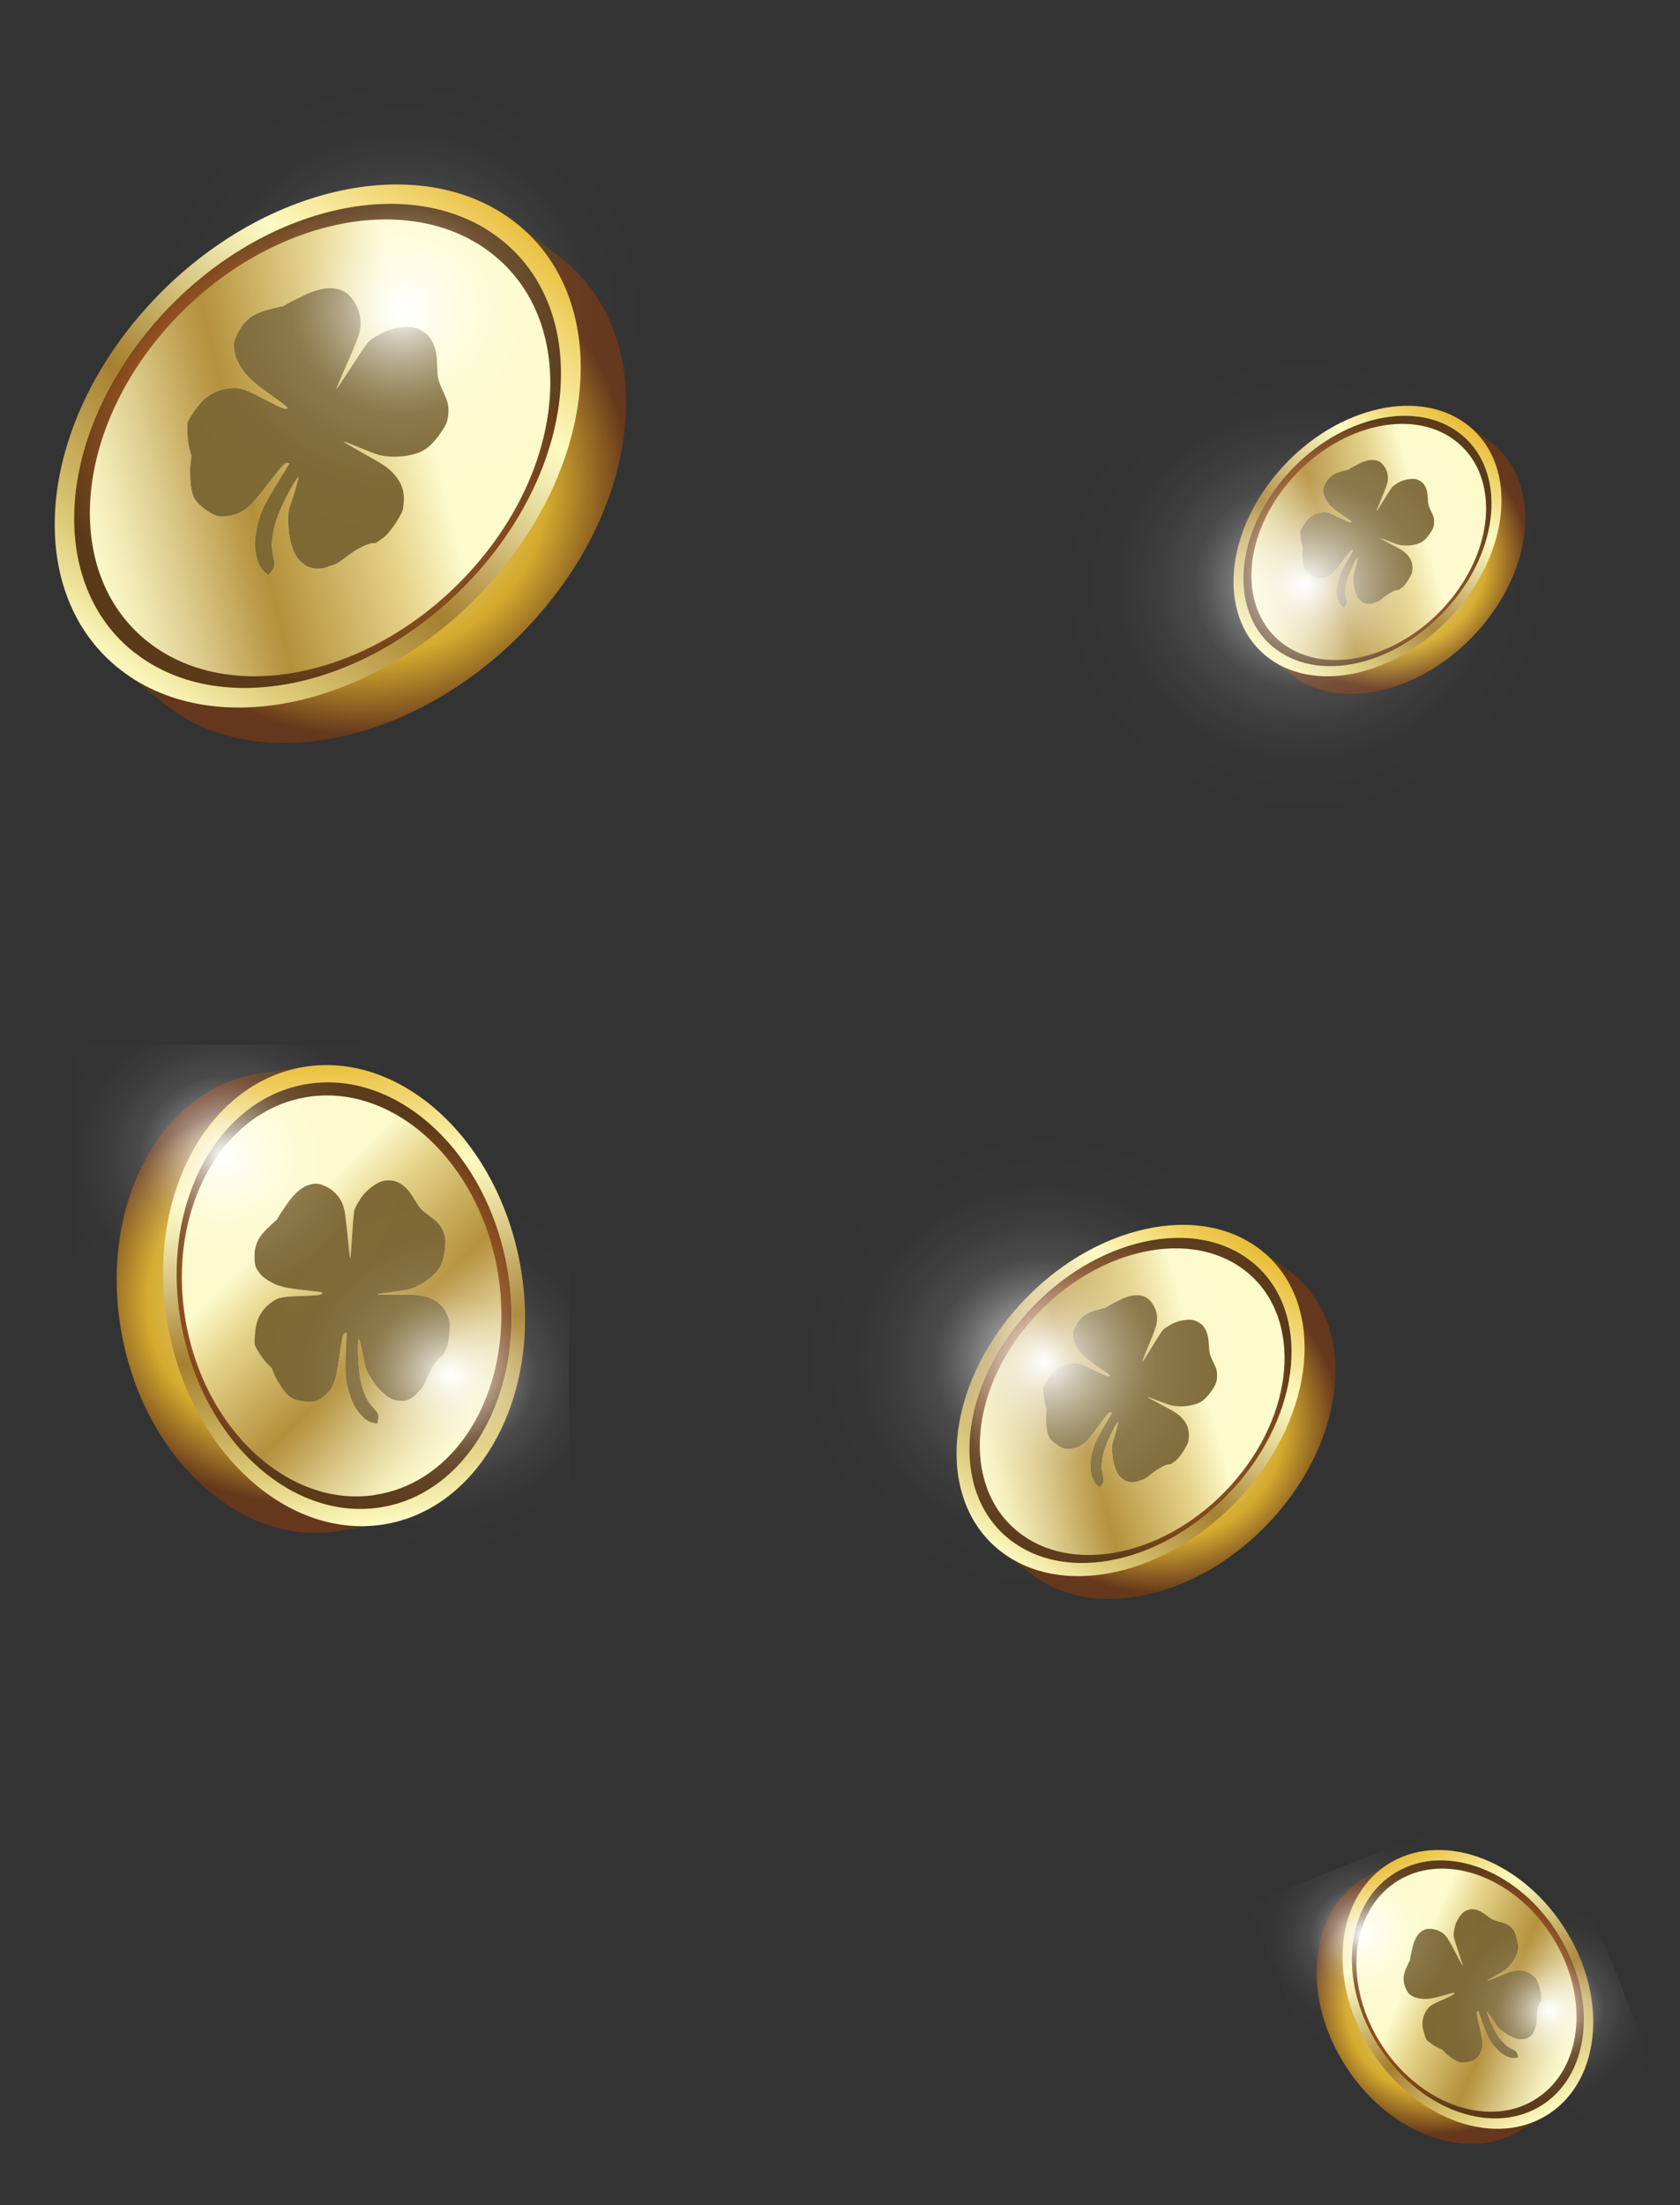 <svg width="378" height="496" viewBox="0 0 378 496" fill="none" xmlns="http://www.w3.org/2000/svg">
<rect x="0" y="0" width="378" height="496" fill="#333333" stroke="none"/>
<path d="M290.929 152.048C302.246 160.384 321.308 155.334 333.53 140.752C345.751 126.169 346.47 107.582 335.176 99.246C323.859 90.888 304.797 95.96 292.575 110.542C280.354 125.125 279.635 143.712 290.929 152.048Z" fill="url(#paint0_radial_1_66820)"/>
<path d="M290.165 151.438L286.71 148.87L329.519 95.067L335.363 99.376L290.165 151.438Z" fill="#573B1C"/>
<path d="M285.57 148.087C296.887 156.423 315.95 151.373 328.171 136.791C340.392 122.208 341.134 103.621 329.817 95.285C318.501 86.949 299.438 91.998 287.217 106.581C274.995 121.163 274.253 139.751 285.57 148.087Z" fill="url(#paint1_linear_1_66820)"/>
<path d="M287.22 146.106C297.679 153.832 315.327 149.153 326.643 135.659C337.937 122.165 338.633 104.97 328.151 97.244C317.692 89.517 300.044 94.197 288.727 107.691C277.41 121.185 276.738 138.379 287.197 146.106L287.22 146.106Z" fill="#FFFF3C"/>
<path style="mix-blend-mode:multiply" d="M287.22 146.106C297.679 153.832 315.327 149.153 326.643 135.659C337.937 122.165 338.633 104.97 328.151 97.244C317.692 89.517 300.044 94.197 288.727 107.691C277.41 121.185 276.738 138.379 287.197 146.106L287.22 146.106Z" fill="url(#paint2_radial_1_66820)"/>
<path d="M288.748 144.843C298.743 152.222 315.44 147.912 326.061 135.245C336.683 122.578 337.193 106.319 327.198 98.941C317.203 91.563 300.506 95.872 289.885 108.54C279.263 121.228 278.753 137.465 288.748 144.843Z" fill="url(#paint3_linear_1_66820)"/>
<g clip-path="url(#clip0_1_66820)">
<path d="M318.971 107.891C318.52 107.73 318.235 107.688 317.677 107.704C316.787 107.728 315.792 107.968 315.021 108.347C314.6 108.551 313.799 109.047 313.482 109.296C313.261 109.471 313.03 109.786 312.407 110.763C312.088 111.262 311.925 111.526 311.052 112.945C310.224 114.29 309.797 114.949 309.714 115.008C309.647 115.058 309.887 114.437 310.741 112.352C311.965 109.364 312.149 108.841 312.263 108.003C312.428 106.759 311.987 105.416 311.075 104.395C310.618 103.884 310.158 103.633 309.436 103.5C308.806 103.386 308.197 103.424 307.431 103.635C306.742 103.823 306.317 104.003 305.262 104.547C304.272 105.058 303.691 105.385 303.441 105.573C303.354 105.639 303.289 105.666 303.213 105.67C303.081 105.676 303.025 105.691 302.286 105.893C301.462 106.12 301.099 106.234 300.732 106.386C299.971 106.7 299.484 107.03 298.998 107.564C298.672 107.921 298.525 108.135 298.255 108.642C297.927 109.263 297.743 109.754 297.717 110.091C297.693 110.382 297.793 111.077 297.912 111.459C298.098 112.053 298.667 113.006 299.163 113.559C299.816 114.284 300.518 114.843 302.164 115.951C303.495 116.847 303.984 117.202 304.091 117.347L304.142 117.415L304.03 117.462C303.894 117.516 303.773 117.499 303.418 117.366C303.038 117.226 302.544 117.001 301.628 116.55C299.943 115.718 299.197 115.404 298.597 115.276C297.795 115.106 296.524 115.332 295.604 115.806C294.637 116.307 294.049 116.902 293.192 118.249C292.888 118.724 292.638 119.195 292.598 119.365C292.539 119.605 292.565 120.279 292.664 121.13C292.738 121.747 292.821 122.153 292.989 122.705L293.149 123.232L293.093 123.765C293.062 124.058 293.033 124.411 293.029 124.55C293.005 125.377 293.112 126.498 293.282 127.203C293.441 127.869 293.622 128.203 294.053 128.633C294.635 129.217 295.656 129.878 296.182 130.01C296.783 130.165 297.689 130.072 298.482 129.778C298.838 129.646 299.274 129.386 299.696 129.048C300.217 128.632 300.871 127.849 302.104 126.157C303.007 124.922 303.518 124.249 303.749 124.003C303.979 123.757 304.166 123.686 304.404 123.753L304.488 123.777L304.373 123.964C304.223 124.208 303.251 125.871 302.746 126.749C302.318 127.49 301.687 128.705 301.534 129.08C301.151 130.01 300.865 131.211 300.756 132.343C300.678 133.168 300.713 133.675 300.899 134.473C301.044 135.095 301.157 135.402 301.367 135.738C301.53 135.998 301.679 136.166 302.029 136.473C302.333 136.744 302.344 136.747 302.459 136.616C302.494 136.576 302.605 136.434 302.706 136.302C302.947 135.983 303.005 135.846 303.031 135.533C303.05 135.313 303.041 135.244 302.906 134.662C302.671 133.638 302.638 133.306 302.702 132.603C302.848 130.993 303.212 129.804 304.206 127.687C304.69 126.651 305.158 125.801 305.421 125.476C305.575 125.281 305.579 125.28 305.547 125.44C305.385 126.244 305.203 126.948 304.888 127.962C304.466 129.337 304.436 129.513 304.489 130.437C304.561 131.7 304.707 132.503 305.032 133.415C305.318 134.219 305.602 134.667 306.098 135.099C306.752 135.668 307.345 135.88 308.146 135.831C308.566 135.805 308.842 135.748 309.07 135.642C309.185 135.589 309.395 135.512 309.537 135.47C310.087 135.317 310.383 135.136 311.366 134.354C312.069 133.797 312.474 133.526 313.137 133.174C313.632 132.913 314.001 132.786 314.377 132.744L314.699 132.709L314.903 132.552C315.016 132.465 315.209 132.323 315.336 132.238C315.711 131.98 315.958 131.723 316.374 131.157C316.767 130.621 317.046 130.177 317.348 129.61C317.69 128.964 317.721 128.866 317.773 128.245C317.88 126.938 317.637 126.034 316.937 125.125C316.591 124.679 316.252 124.346 315.82 124.028C315.262 123.616 315.099 123.523 312.88 122.343C311.648 121.688 310.7 121.172 310.69 121.152C310.677 121.124 310.681 121.117 310.713 121.114C310.799 121.106 311.289 121.282 312.613 121.788C314.362 122.457 314.846 122.605 315.499 122.661C316.549 122.754 317.402 122.698 318.386 122.473C319.502 122.218 320.199 121.825 320.905 121.055C321.376 120.545 321.966 119.71 322.285 119.111C322.539 118.63 322.619 118.354 322.667 117.768C322.737 116.921 322.638 116.352 322.3 115.637C322.205 115.436 321.991 114.977 321.826 114.619C321.397 113.695 321.325 113.379 321.265 112.204C321.233 111.533 321.19 111.124 321.118 110.721C320.946 109.775 320.533 108.969 319.965 108.475C319.772 108.305 319.22 107.982 318.971 107.891Z" fill="#FDFACC"/>
</g>
<g clip-path="url(#clip1_1_66820)">
<path d="M318.971 107.891C318.52 107.73 318.235 107.688 317.677 107.704C316.787 107.728 315.792 107.968 315.021 108.347C314.6 108.551 313.799 109.047 313.482 109.296C313.261 109.471 313.03 109.786 312.407 110.763C312.088 111.262 311.925 111.526 311.052 112.945C310.224 114.29 309.797 114.949 309.714 115.008C309.647 115.058 309.887 114.437 310.741 112.352C311.965 109.364 312.149 108.841 312.263 108.003C312.428 106.759 311.987 105.416 311.075 104.395C310.618 103.884 310.158 103.633 309.436 103.5C308.806 103.386 308.197 103.424 307.431 103.635C306.742 103.823 306.317 104.003 305.262 104.547C304.272 105.058 303.691 105.385 303.441 105.573C303.354 105.639 303.289 105.666 303.213 105.67C303.081 105.676 303.025 105.691 302.286 105.893C301.462 106.12 301.099 106.234 300.732 106.386C299.971 106.7 299.484 107.03 298.998 107.564C298.672 107.921 298.525 108.135 298.255 108.642C297.927 109.263 297.743 109.754 297.717 110.091C297.693 110.382 297.793 111.077 297.912 111.459C298.098 112.053 298.667 113.006 299.163 113.559C299.816 114.284 300.518 114.843 302.164 115.951C303.495 116.847 303.984 117.202 304.091 117.347L304.142 117.415L304.03 117.462C303.894 117.516 303.773 117.499 303.418 117.366C303.038 117.226 302.544 117.001 301.628 116.55C299.943 115.718 299.197 115.404 298.597 115.276C297.795 115.106 296.524 115.332 295.604 115.806C294.637 116.307 294.049 116.902 293.192 118.249C292.888 118.724 292.638 119.195 292.598 119.365C292.539 119.605 292.565 120.279 292.664 121.13C292.738 121.747 292.821 122.153 292.989 122.705L293.149 123.232L293.093 123.765C293.062 124.058 293.033 124.411 293.029 124.55C293.005 125.377 293.112 126.498 293.282 127.203C293.441 127.869 293.622 128.203 294.053 128.633C294.635 129.217 295.656 129.878 296.182 130.01C296.783 130.165 297.689 130.072 298.482 129.778C298.838 129.646 299.274 129.386 299.696 129.048C300.217 128.632 300.871 127.849 302.104 126.157C303.007 124.922 303.518 124.249 303.749 124.003C303.979 123.757 304.166 123.686 304.404 123.753L304.488 123.777L304.373 123.964C304.223 124.208 303.251 125.871 302.746 126.749C302.318 127.49 301.687 128.705 301.534 129.08C301.151 130.01 300.865 131.211 300.756 132.343C300.678 133.168 300.713 133.675 300.899 134.473C301.044 135.095 301.157 135.402 301.367 135.738C301.53 135.998 301.679 136.166 302.029 136.473C302.333 136.744 302.344 136.747 302.459 136.616C302.494 136.576 302.605 136.434 302.706 136.302C302.947 135.983 303.005 135.846 303.031 135.533C303.05 135.313 303.041 135.244 302.906 134.662C302.671 133.638 302.638 133.306 302.702 132.603C302.848 130.993 303.212 129.804 304.206 127.687C304.69 126.651 305.158 125.801 305.421 125.476C305.575 125.281 305.579 125.28 305.547 125.44C305.385 126.244 305.203 126.948 304.888 127.962C304.466 129.337 304.436 129.513 304.489 130.437C304.561 131.7 304.707 132.503 305.032 133.415C305.318 134.219 305.602 134.667 306.098 135.099C306.752 135.668 307.345 135.88 308.146 135.831C308.566 135.805 308.842 135.748 309.07 135.642C309.185 135.589 309.395 135.512 309.537 135.47C310.087 135.317 310.383 135.136 311.366 134.354C312.069 133.797 312.474 133.526 313.137 133.174C313.632 132.913 314.001 132.786 314.377 132.744L314.699 132.709L314.903 132.552C315.016 132.465 315.209 132.323 315.336 132.238C315.711 131.98 315.958 131.723 316.374 131.157C316.767 130.621 317.046 130.177 317.348 129.61C317.69 128.964 317.721 128.866 317.773 128.245C317.88 126.938 317.637 126.034 316.937 125.125C316.591 124.679 316.252 124.346 315.82 124.028C315.262 123.616 315.099 123.523 312.88 122.343C311.648 121.688 310.7 121.172 310.69 121.152C310.677 121.124 310.681 121.117 310.713 121.114C310.799 121.106 311.289 121.282 312.613 121.788C314.362 122.457 314.846 122.605 315.499 122.661C316.549 122.754 317.402 122.698 318.386 122.473C319.502 122.218 320.199 121.825 320.905 121.055C321.376 120.545 321.966 119.71 322.285 119.111C322.539 118.63 322.619 118.354 322.667 117.768C322.737 116.921 322.638 116.352 322.3 115.637C322.205 115.436 321.991 114.977 321.826 114.619C321.397 113.695 321.325 113.379 321.265 112.204C321.233 111.533 321.19 111.124 321.118 110.721C320.946 109.775 320.533 108.969 319.965 108.475C319.772 108.305 319.22 107.982 318.971 107.891Z" fill="#7E6935"/>
</g>
<path style="mix-blend-mode:overlay" d="M377.031 135.981C374.531 177.08 337.969 209.727 294.088 209.954C248.249 210.208 210.301 174.988 210.06 131.967C209.789 88.946 247.315 53.331 293.154 53.105C338.993 52.85 376.941 88.07 377.182 131.091L377.061 135.981L377.031 135.981Z" fill="url(#paint4_radial_1_66820)"/>
<g clip-path="url(#clip2_1_66820)">
<path d="M341.783 479.375C329.497 486.536 311.763 479.556 302.199 463.783C292.614 448.019 294.829 429.433 307.116 422.273C319.402 415.113 337.115 422.101 346.7 437.865C356.264 453.638 354.069 472.215 341.783 479.375Z" fill="url(#paint5_radial_1_66820)"/>
<path d="M342.641 478.868L346.397 476.641L313.247 418.697L306.917 422.399L342.641 478.868Z" fill="#573B1C"/>
<path d="M347.62 475.988C335.334 483.149 317.621 476.161 308.036 460.396C298.451 444.632 300.667 426.046 312.932 418.895C325.218 411.734 342.952 418.714 352.516 434.487C362.101 450.251 359.885 468.837 347.62 475.988Z" fill="url(#paint6_linear_1_66820)"/>
<path d="M346.319 473.855C334.957 480.482 318.543 474.021 309.699 459.426C300.834 444.84 302.861 427.635 314.232 421.028C325.595 414.4 342.008 420.861 350.852 435.456C359.717 450.042 357.682 467.228 346.319 473.855Z" fill="#FFFF3C"/>
<path style="mix-blend-mode:multiply" d="M346.319 473.855C334.957 480.482 318.543 474.021 309.699 459.426C300.834 444.84 302.861 427.635 314.232 421.028C325.595 414.4 342.008 420.861 350.852 435.456C359.717 450.042 357.682 467.228 346.319 473.855Z" fill="url(#paint7_radial_1_66820)"/>
<path d="M345.033 472.438C334.192 478.762 318.635 472.773 310.318 459.062C301.98 445.359 304.047 429.115 314.888 422.79C325.729 416.465 341.285 422.455 349.602 436.166C357.919 449.878 355.874 466.113 345.025 472.418L345.033 472.438Z" fill="url(#paint8_linear_1_66820)"/>
<g clip-path="url(#clip3_1_66820)">
<path d="M329.65 429.847C329.214 430.101 328.988 430.301 328.622 430.76C328.038 431.492 327.557 432.454 327.338 433.331C327.217 433.807 327.073 434.787 327.059 435.211C327.05 435.506 327.146 435.906 327.51 437.069C327.695 437.664 327.796 437.974 328.345 439.636C328.865 441.213 329.105 442.004 329.097 442.111C329.091 442.198 328.756 441.584 327.658 439.485C326.086 436.476 325.789 435.973 325.193 435.314C324.305 434.338 322.926 433.782 321.487 433.823C320.767 433.843 320.254 434.043 319.657 434.533C319.139 434.962 318.757 435.477 318.407 436.236C318.092 436.917 317.948 437.381 317.671 438.597C317.41 439.738 317.279 440.427 317.26 440.756C317.255 440.87 317.232 440.941 317.184 441.005C317.1 441.115 317.073 441.17 316.735 441.901C316.359 442.717 316.205 443.085 316.078 443.484C315.815 444.308 315.75 444.924 315.85 445.676C315.916 446.18 315.988 446.443 316.213 447.004C316.49 447.688 316.76 448.169 317.013 448.418C317.231 448.635 317.858 449.026 318.245 449.189C318.848 449.442 320.001 449.631 320.781 449.607C321.806 449.573 322.732 449.388 324.738 448.817C326.361 448.355 326.977 448.202 327.166 448.215L327.255 448.22L327.217 448.341C327.168 448.488 327.072 448.573 326.726 448.768C326.355 448.979 325.84 449.224 324.856 449.653C323.045 450.444 322.287 450.83 321.778 451.226C321.098 451.755 320.418 452.929 320.176 453.99C319.923 455.107 320.003 455.983 320.505 457.585C320.681 458.151 320.889 458.671 321 458.819C321.153 459.028 321.711 459.464 322.463 459.962C323.008 460.32 323.391 460.529 323.95 460.768L324.482 460.997L324.872 461.403C325.087 461.626 325.351 461.889 325.459 461.987C326.108 462.566 327.082 463.24 327.764 463.582C328.407 463.905 328.798 463.987 329.436 463.932C330.299 463.86 331.523 463.487 331.986 463.154C332.517 462.776 333.056 461.985 333.358 461.149C333.494 460.773 333.579 460.247 333.594 459.678C333.613 458.978 333.427 457.921 332.902 455.783C332.521 454.221 332.326 453.353 332.285 453.001C332.244 452.65 332.313 452.451 332.528 452.306L332.605 452.255L332.677 452.473C332.771 452.759 333.449 454.668 333.812 455.669C334.119 456.515 334.667 457.845 334.865 458.223C335.353 459.161 336.125 460.204 336.961 461.06C337.571 461.681 338.002 461.998 338.77 462.388C339.368 462.694 339.692 462.811 340.104 462.87C340.424 462.916 340.659 462.91 341.144 462.836C341.567 462.776 341.577 462.769 341.551 462.588C341.541 462.533 341.503 462.348 341.465 462.177C341.372 461.766 341.301 461.627 341.067 461.394C340.904 461.229 340.842 461.189 340.282 460.904C339.3 460.399 339.01 460.2 338.489 459.672C337.293 458.463 336.585 457.365 335.556 455.132C335.052 454.04 334.685 453.088 334.602 452.656C334.55 452.4 334.551 452.397 334.659 452.53C335.195 453.205 335.637 453.829 336.239 454.769C337.059 456.041 337.18 456.184 337.959 456.767C339.023 457.566 339.767 457.993 340.721 458.35C341.561 458.665 342.113 458.741 342.797 458.635C343.697 458.495 344.27 458.162 344.773 457.486C345.037 457.13 345.178 456.87 345.248 456.615C345.283 456.486 345.363 456.266 345.426 456.123C345.675 455.578 345.73 455.217 345.768 453.896C345.797 452.954 345.854 452.445 346.02 451.674C346.145 451.099 346.293 450.716 346.514 450.386L346.705 450.103L346.717 449.833C346.723 449.683 346.74 449.432 346.758 449.272C346.805 448.796 346.765 448.423 346.593 447.705C346.428 447.026 346.261 446.501 346.009 445.874C345.721 445.161 345.664 445.07 345.199 444.607C344.221 443.635 343.33 443.217 342.125 443.164C341.532 443.14 341.034 443.186 340.486 443.318C339.776 443.487 339.591 443.555 337.139 444.538C335.777 445.084 334.72 445.496 334.697 445.49C334.666 445.482 334.663 445.475 334.682 445.446C334.735 445.372 335.207 445.097 336.512 444.377C338.234 443.424 338.682 443.136 339.169 442.649C339.956 441.868 340.489 441.145 340.975 440.201C341.526 439.132 341.683 438.306 341.543 437.216C341.452 436.492 341.18 435.452 340.915 434.789C340.7 434.26 340.533 434.009 340.094 433.572C339.46 432.942 338.936 432.636 338.132 432.422C337.906 432.363 337.393 432.224 336.993 432.113C335.959 431.832 335.656 431.676 334.671 430.928C334.11 430.499 333.752 430.256 333.379 430.04C332.502 429.537 331.575 429.323 330.793 429.445C330.525 429.484 329.891 429.709 329.65 429.847Z" fill="#FDFACC"/>
</g>
<g clip-path="url(#clip4_1_66820)">
<path d="M329.65 429.847C329.214 430.101 328.988 430.301 328.622 430.76C328.038 431.492 327.557 432.454 327.338 433.331C327.217 433.807 327.073 434.787 327.059 435.211C327.05 435.506 327.146 435.906 327.51 437.069C327.695 437.664 327.796 437.974 328.345 439.636C328.865 441.213 329.105 442.004 329.097 442.111C329.091 442.198 328.756 441.584 327.658 439.485C326.086 436.476 325.789 435.973 325.193 435.314C324.305 434.338 322.926 433.782 321.487 433.823C320.767 433.843 320.254 434.043 319.657 434.533C319.139 434.962 318.757 435.477 318.407 436.236C318.092 436.917 317.948 437.381 317.671 438.597C317.41 439.738 317.279 440.427 317.26 440.756C317.255 440.87 317.232 440.941 317.184 441.005C317.1 441.115 317.073 441.17 316.735 441.901C316.359 442.717 316.205 443.085 316.078 443.484C315.815 444.308 315.75 444.924 315.85 445.676C315.916 446.18 315.988 446.443 316.213 447.004C316.49 447.688 316.76 448.169 317.013 448.418C317.231 448.635 317.858 449.026 318.245 449.189C318.848 449.442 320.001 449.631 320.781 449.607C321.806 449.573 322.732 449.388 324.738 448.817C326.361 448.355 326.977 448.202 327.166 448.215L327.255 448.22L327.217 448.341C327.168 448.488 327.072 448.573 326.726 448.768C326.355 448.979 325.84 449.224 324.856 449.653C323.045 450.444 322.287 450.83 321.778 451.226C321.098 451.755 320.418 452.929 320.176 453.99C319.923 455.107 320.003 455.983 320.505 457.585C320.681 458.151 320.889 458.671 321 458.819C321.153 459.028 321.711 459.464 322.463 459.962C323.008 460.32 323.391 460.529 323.95 460.768L324.482 460.997L324.872 461.403C325.087 461.626 325.351 461.889 325.459 461.987C326.108 462.566 327.082 463.24 327.764 463.582C328.407 463.905 328.798 463.987 329.436 463.932C330.299 463.86 331.523 463.487 331.986 463.154C332.517 462.776 333.056 461.985 333.358 461.149C333.494 460.773 333.579 460.247 333.594 459.678C333.613 458.978 333.427 457.921 332.902 455.783C332.521 454.221 332.326 453.353 332.285 453.001C332.244 452.65 332.313 452.451 332.528 452.306L332.605 452.255L332.677 452.473C332.771 452.759 333.449 454.668 333.812 455.669C334.119 456.515 334.667 457.845 334.865 458.223C335.353 459.161 336.125 460.204 336.961 461.06C337.571 461.681 338.002 461.998 338.77 462.388C339.368 462.694 339.692 462.811 340.104 462.87C340.424 462.916 340.659 462.91 341.144 462.836C341.567 462.776 341.577 462.769 341.551 462.588C341.541 462.533 341.503 462.348 341.465 462.177C341.372 461.766 341.301 461.627 341.067 461.394C340.904 461.229 340.842 461.189 340.282 460.904C339.3 460.399 339.01 460.2 338.489 459.672C337.293 458.463 336.585 457.365 335.556 455.132C335.052 454.04 334.685 453.088 334.602 452.656C334.55 452.4 334.551 452.397 334.659 452.53C335.195 453.205 335.637 453.829 336.239 454.769C337.059 456.041 337.18 456.184 337.959 456.767C339.023 457.566 339.767 457.993 340.721 458.35C341.561 458.665 342.113 458.741 342.797 458.635C343.697 458.495 344.27 458.162 344.773 457.486C345.037 457.13 345.178 456.87 345.248 456.615C345.283 456.486 345.363 456.266 345.426 456.123C345.675 455.578 345.73 455.217 345.768 453.896C345.797 452.954 345.854 452.445 346.02 451.674C346.145 451.099 346.293 450.716 346.514 450.386L346.705 450.103L346.717 449.833C346.723 449.683 346.74 449.432 346.758 449.272C346.805 448.796 346.765 448.423 346.593 447.705C346.428 447.026 346.261 446.501 346.009 445.874C345.721 445.161 345.664 445.07 345.199 444.607C344.221 443.635 343.33 443.217 342.125 443.164C341.532 443.14 341.034 443.186 340.486 443.318C339.776 443.487 339.591 443.555 337.139 444.538C335.777 445.084 334.72 445.496 334.697 445.49C334.666 445.482 334.663 445.475 334.682 445.446C334.735 445.372 335.207 445.097 336.512 444.377C338.234 443.424 338.682 443.136 339.169 442.649C339.956 441.868 340.489 441.145 340.975 440.201C341.526 439.132 341.683 438.306 341.543 437.216C341.452 436.492 341.18 435.452 340.915 434.789C340.7 434.26 340.533 434.009 340.094 433.572C339.46 432.942 338.936 432.636 338.132 432.422C337.906 432.363 337.393 432.224 336.993 432.113C335.959 431.832 335.656 431.676 334.671 430.928C334.11 430.499 333.752 430.256 333.379 430.04C332.502 429.537 331.575 429.323 330.793 429.445C330.525 429.484 329.891 429.709 329.65 429.847Z" fill="#7E6935"/>
</g>
<path style="mix-blend-mode:overlay" d="M387.782 439.056C394.18 458.323 383.439 479.971 363.398 488.124C342.467 496.649 318.637 487.492 310.632 467.848C302.613 448.209 313.252 425.026 334.188 416.514C355.119 407.989 378.949 417.146 386.954 436.79L387.796 439.05L387.782 439.056Z" fill="url(#paint9_radial_1_66820)"/>
<path style="mix-blend-mode:overlay" d="M345.841 421.881C352.239 441.149 341.498 462.797 321.457 470.95C300.526 479.475 276.696 470.318 268.691 450.674C260.672 431.035 271.31 407.852 292.247 399.34C313.178 390.815 337.008 399.971 345.013 419.616L345.855 421.876L345.841 421.881Z" fill="url(#paint10_radial_1_66820)"/>
</g>
<path d="M232.605 354.423C247.302 365.249 272.058 358.691 287.93 339.753C303.802 320.814 304.736 296.675 290.068 285.849C275.371 274.995 250.615 281.581 234.743 300.519C218.871 319.457 217.937 343.597 232.605 354.423Z" fill="url(#paint11_radial_1_66820)"/>
<path d="M231.612 353.631L227.124 350.295L282.721 280.422L290.311 286.018L231.612 353.631Z" fill="#573B1C"/>
<path d="M225.648 349.278C240.345 360.104 265.101 353.546 280.973 334.608C296.845 315.67 297.809 291.531 283.111 280.705C268.414 269.879 243.658 276.437 227.786 295.375C211.914 314.313 210.95 338.452 225.648 349.278Z" fill="url(#paint12_linear_1_66820)"/>
<path d="M227.785 346.706C241.368 356.74 264.287 350.663 278.985 333.138C293.652 315.613 294.555 293.283 280.942 283.248C267.359 273.214 244.44 279.291 229.743 296.816C215.046 314.341 214.172 336.671 227.755 346.706L227.785 346.706Z" fill="#FFFF3C"/>
<path style="mix-blend-mode:multiply" d="M227.785 346.706C241.368 356.74 264.287 350.663 278.985 333.138C293.652 315.613 294.555 293.283 280.942 283.248C267.359 273.214 244.44 279.291 229.743 296.816C215.046 314.341 214.172 336.671 227.755 346.706L227.785 346.706Z" fill="url(#paint13_radial_1_66820)"/>
<path d="M229.772 345.066C242.753 354.649 264.437 349.052 278.231 332.601C292.025 316.15 292.687 295.035 279.707 285.453C266.726 275.871 245.042 281.468 231.248 297.918C217.454 314.398 216.792 335.484 229.772 345.066Z" fill="url(#paint14_linear_1_66820)"/>
<g clip-path="url(#clip5_1_66820)">
<path d="M269.026 297.077C268.439 296.868 268.07 296.813 267.345 296.833C266.189 296.865 264.897 297.176 263.894 297.669C263.349 297.933 262.308 298.577 261.897 298.902C261.61 299.128 261.309 299.538 260.501 300.807C260.086 301.455 259.874 301.797 258.741 303.64C257.666 305.386 257.11 306.243 257.003 306.319C256.915 306.384 257.228 305.578 258.337 302.87C259.926 298.99 260.165 298.31 260.313 297.221C260.528 295.606 259.954 293.862 258.77 292.536C258.177 291.872 257.579 291.547 256.642 291.374C255.824 291.226 255.033 291.276 254.037 291.549C253.144 291.793 252.591 292.027 251.222 292.734C249.936 293.397 249.181 293.822 248.856 294.066C248.744 294.152 248.658 294.187 248.56 294.191C248.389 294.2 248.316 294.219 247.356 294.481C246.285 294.776 245.815 294.924 245.338 295.122C244.35 295.53 243.717 295.958 243.085 296.652C242.663 297.116 242.472 297.393 242.121 298.052C241.695 298.859 241.456 299.496 241.422 299.934C241.391 300.311 241.521 301.215 241.676 301.71C241.917 302.481 242.656 303.72 243.3 304.438C244.148 305.378 245.06 306.105 247.198 307.544C248.926 308.708 249.562 309.168 249.7 309.357L249.766 309.446L249.621 309.506C249.444 309.576 249.287 309.554 248.827 309.382C248.333 309.2 247.691 308.908 246.502 308.321C244.313 307.241 243.344 306.833 242.565 306.668C241.524 306.447 239.873 306.74 238.679 307.355C237.422 308.007 236.659 308.779 235.545 310.529C235.151 311.145 234.826 311.757 234.774 311.978C234.698 312.29 234.731 313.164 234.86 314.27C234.956 315.071 235.063 315.598 235.283 316.316L235.49 317L235.417 317.692C235.378 318.073 235.34 318.531 235.333 318.711C235.303 319.786 235.442 321.241 235.662 322.157C235.87 323.022 236.104 323.456 236.664 324.014C237.42 324.772 238.746 325.631 239.429 325.802C240.209 326.003 241.385 325.883 242.416 325.501C242.879 325.33 243.444 324.992 243.993 324.553C244.669 324.013 245.519 322.996 247.12 320.798C248.292 319.195 248.957 318.32 249.256 318.001C249.555 317.682 249.797 317.589 250.106 317.677L250.216 317.708L250.067 317.95C249.872 318.267 248.609 320.427 247.953 321.567C247.398 322.53 246.578 324.107 246.379 324.594C245.882 325.803 245.511 327.362 245.37 328.832C245.268 329.903 245.313 330.562 245.555 331.598C245.743 332.406 245.89 332.805 246.162 333.241C246.374 333.579 246.567 333.797 247.023 334.196C247.417 334.547 247.432 334.551 247.581 334.382C247.626 334.329 247.77 334.146 247.901 333.974C248.215 333.56 248.29 333.381 248.324 332.975C248.349 332.69 248.337 332.599 248.161 331.844C247.856 330.514 247.813 330.082 247.897 329.17C248.086 327.078 248.559 325.535 249.849 322.786C250.478 321.441 251.086 320.337 251.427 319.914C251.628 319.661 251.632 319.659 251.591 319.867C251.381 320.911 251.144 321.825 250.735 323.142C250.187 324.928 250.149 325.157 250.218 326.356C250.311 327.998 250.5 329.04 250.923 330.225C251.294 331.268 251.662 331.85 252.307 332.411C253.156 333.15 253.926 333.425 254.966 333.363C255.512 333.328 255.87 333.254 256.166 333.117C256.316 333.048 256.588 332.948 256.774 332.893C257.487 332.695 257.871 332.459 259.149 331.444C260.062 330.72 260.588 330.369 261.449 329.912C262.091 329.573 262.571 329.407 263.058 329.352L263.477 329.308L263.742 329.104C263.889 328.991 264.139 328.806 264.305 328.695C264.791 328.361 265.112 328.027 265.652 327.292C266.163 326.596 266.525 326.02 266.917 325.283C267.361 324.444 267.402 324.316 267.469 323.51C267.608 321.813 267.293 320.639 266.383 319.459C265.934 318.879 265.494 318.446 264.933 318.033C264.208 317.498 263.996 317.378 261.115 315.845C259.515 314.994 258.284 314.324 258.271 314.298C258.254 314.262 258.258 314.253 258.301 314.249C258.412 314.239 259.048 314.467 260.767 315.125C263.039 315.993 263.667 316.185 264.516 316.258C265.88 316.379 266.988 316.306 268.266 316.014C269.714 315.682 270.62 315.173 271.537 314.173C272.149 313.511 272.915 312.426 273.329 311.648C273.658 311.023 273.762 310.665 273.826 309.903C273.916 308.803 273.787 308.065 273.349 307.135C273.225 306.875 272.947 306.279 272.733 305.813C272.176 304.614 272.082 304.204 272.004 302.678C271.962 301.807 271.906 301.276 271.813 300.752C271.59 299.523 271.054 298.477 270.316 297.835C270.065 297.614 269.348 297.195 269.026 297.077Z" fill="#FDFACC"/>
</g>
<g clip-path="url(#clip6_1_66820)">
<path d="M269.026 297.077C268.439 296.868 268.07 296.813 267.345 296.833C266.189 296.865 264.897 297.176 263.894 297.669C263.349 297.933 262.308 298.577 261.897 298.902C261.61 299.128 261.309 299.538 260.501 300.807C260.086 301.455 259.874 301.797 258.741 303.64C257.666 305.386 257.11 306.243 257.003 306.319C256.915 306.384 257.228 305.578 258.337 302.87C259.926 298.99 260.165 298.31 260.313 297.221C260.528 295.606 259.954 293.862 258.77 292.536C258.177 291.872 257.579 291.547 256.642 291.374C255.824 291.226 255.033 291.276 254.037 291.549C253.144 291.793 252.591 292.027 251.222 292.734C249.936 293.397 249.181 293.822 248.856 294.066C248.744 294.152 248.658 294.187 248.56 294.191C248.389 294.2 248.316 294.219 247.356 294.481C246.285 294.776 245.815 294.924 245.338 295.122C244.35 295.53 243.717 295.958 243.085 296.652C242.663 297.116 242.472 297.393 242.121 298.052C241.695 298.859 241.456 299.496 241.422 299.934C241.391 300.311 241.521 301.215 241.676 301.71C241.917 302.481 242.656 303.72 243.3 304.438C244.148 305.378 245.06 306.105 247.198 307.544C248.926 308.708 249.562 309.168 249.7 309.357L249.766 309.446L249.621 309.506C249.444 309.576 249.287 309.554 248.827 309.382C248.333 309.2 247.691 308.908 246.502 308.321C244.313 307.241 243.344 306.833 242.565 306.668C241.524 306.447 239.873 306.74 238.679 307.355C237.422 308.007 236.659 308.779 235.545 310.529C235.151 311.145 234.826 311.757 234.774 311.978C234.698 312.29 234.731 313.164 234.86 314.27C234.956 315.071 235.063 315.598 235.283 316.316L235.49 317L235.417 317.692C235.378 318.073 235.34 318.531 235.333 318.711C235.303 319.786 235.442 321.241 235.662 322.157C235.87 323.022 236.104 323.456 236.664 324.014C237.42 324.772 238.746 325.631 239.429 325.802C240.209 326.003 241.385 325.883 242.416 325.501C242.879 325.33 243.444 324.992 243.993 324.553C244.669 324.013 245.519 322.996 247.12 320.798C248.292 319.195 248.957 318.32 249.256 318.001C249.555 317.682 249.797 317.589 250.106 317.677L250.216 317.708L250.067 317.95C249.872 318.267 248.609 320.427 247.953 321.567C247.398 322.53 246.578 324.107 246.379 324.594C245.882 325.803 245.511 327.362 245.37 328.832C245.268 329.903 245.313 330.562 245.555 331.598C245.743 332.406 245.89 332.805 246.162 333.241C246.374 333.579 246.567 333.797 247.023 334.196C247.417 334.547 247.432 334.551 247.581 334.382C247.626 334.329 247.77 334.146 247.901 333.974C248.215 333.56 248.29 333.381 248.324 332.975C248.349 332.69 248.337 332.599 248.161 331.844C247.856 330.514 247.813 330.082 247.897 329.17C248.086 327.078 248.559 325.535 249.849 322.786C250.478 321.441 251.086 320.337 251.427 319.914C251.628 319.661 251.632 319.659 251.591 319.867C251.381 320.911 251.144 321.825 250.735 323.142C250.187 324.928 250.149 325.157 250.218 326.356C250.311 327.998 250.5 329.04 250.923 330.225C251.294 331.268 251.662 331.85 252.307 332.411C253.156 333.15 253.926 333.425 254.966 333.363C255.512 333.328 255.87 333.254 256.166 333.117C256.316 333.048 256.588 332.948 256.774 332.893C257.487 332.695 257.871 332.459 259.149 331.444C260.062 330.72 260.588 330.369 261.449 329.912C262.091 329.573 262.571 329.407 263.058 329.352L263.477 329.308L263.742 329.104C263.889 328.991 264.139 328.806 264.305 328.695C264.791 328.361 265.112 328.027 265.652 327.292C266.163 326.596 266.525 326.02 266.917 325.283C267.361 324.444 267.402 324.316 267.469 323.51C267.608 321.813 267.293 320.639 266.383 319.459C265.934 318.879 265.494 318.446 264.933 318.033C264.208 317.498 263.996 317.378 261.115 315.845C259.515 314.994 258.284 314.324 258.271 314.298C258.254 314.262 258.258 314.253 258.301 314.249C258.412 314.239 259.048 314.467 260.767 315.125C263.039 315.993 263.667 316.185 264.516 316.258C265.88 316.379 266.988 316.306 268.266 316.014C269.714 315.682 270.62 315.173 271.537 314.173C272.149 313.511 272.915 312.426 273.329 311.648C273.658 311.023 273.762 310.665 273.826 309.903C273.916 308.803 273.787 308.065 273.349 307.135C273.225 306.875 272.947 306.279 272.733 305.813C272.176 304.614 272.082 304.204 272.004 302.678C271.962 301.807 271.906 301.276 271.813 300.752C271.59 299.523 271.054 298.477 270.316 297.835C270.065 297.614 269.348 297.195 269.026 297.077Z" fill="#7E6935"/>
</g>
<path style="mix-blend-mode:overlay" d="M318.502 310.801C316.002 351.899 279.439 384.547 235.558 384.773C189.72 385.027 151.772 349.808 151.531 306.787C151.26 263.766 188.786 228.15 234.625 227.924C280.463 227.67 318.411 262.89 318.652 305.911L318.532 310.801L318.502 310.801Z" fill="url(#paint15_radial_1_66820)"/>
<path d="M37.368 158.636C59.006 175.417 96.375 166.503 120.881 138.693C145.387 110.883 147.684 74.718 126.092 57.938C104.455 41.115 67.085 50.071 42.579 77.881C18.073 105.691 15.776 141.856 37.368 158.636Z" fill="url(#paint16_radial_1_66820)"/>
<path d="M35.908 157.411L29.303 152.243L115.275 49.526L126.448 58.201L35.908 157.411Z" fill="#573B1C"/>
<path d="M27.126 150.663C48.764 167.444 86.133 158.53 110.639 130.72C135.145 102.91 137.488 66.746 115.85 49.965C94.212 33.184 56.843 42.098 32.337 69.908C7.831 97.718 5.489 133.881 27.126 150.663Z" fill="url(#paint17_linear_1_66820)"/>
<path d="M30.428 146.884C50.425 162.437 85.021 154.176 107.713 128.441C130.359 102.706 132.545 69.253 112.504 53.699C92.508 38.146 57.912 46.407 35.22 72.142C12.528 97.876 10.387 131.33 30.383 146.883L30.428 146.884Z" fill="#FFFF3C"/>
<path style="mix-blend-mode:multiply" d="M30.428 146.884C50.425 162.437 85.021 154.176 107.713 128.441C130.359 102.706 132.545 69.253 112.504 53.699C92.508 38.146 57.912 46.407 35.22 72.142C12.528 97.876 10.387 131.33 30.383 146.883L30.428 146.884Z" fill="url(#paint18_radial_1_66820)"/>
<path d="M33.469 144.499C52.578 159.352 85.305 151.765 106.602 127.608C127.899 103.451 129.678 71.811 110.568 56.959C91.459 42.107 58.733 49.694 37.435 73.851C16.137 98.05 14.36 129.647 33.469 144.499Z" fill="url(#paint19_linear_1_66820)"/>
<g clip-path="url(#clip7_1_66820)">
<path d="M94.117 73.993C93.245 73.658 92.693 73.562 91.605 73.565C89.871 73.57 87.922 73.989 86.4 74.69C85.572 75.066 83.987 75.993 83.358 76.464C82.92 76.793 82.453 77.397 81.194 79.27C80.548 80.226 80.217 80.732 78.45 83.453C76.772 86.032 75.907 87.295 75.744 87.407C75.61 87.5 76.109 86.303 77.872 82.283C80.4 76.524 80.784 75.513 81.046 73.886C81.428 71.472 80.633 68.836 78.906 66.803C78.041 65.785 77.157 65.275 75.758 64.98C74.537 64.728 73.35 64.773 71.846 65.147C70.496 65.48 69.659 65.81 67.579 66.819C65.626 67.765 64.479 68.374 63.982 68.728C63.81 68.852 63.681 68.902 63.533 68.905C63.277 68.912 63.166 68.937 61.717 69.295C60.101 69.698 59.39 69.902 58.667 70.18C57.17 70.756 56.205 71.375 55.232 72.391C54.581 73.071 54.285 73.48 53.734 74.455C53.066 75.649 52.682 76.596 52.616 77.251C52.555 77.816 52.717 79.176 52.931 79.925C53.263 81.09 54.325 82.975 55.265 84.075C56.502 85.517 57.843 86.64 60.994 88.878C63.543 90.688 64.479 91.402 64.68 91.69L64.775 91.825L64.555 91.911C64.287 92.01 64.052 91.97 63.369 91.695C62.635 91.403 61.683 90.942 59.921 90.018C56.679 88.317 55.242 87.669 54.08 87.392C52.526 87.022 50.04 87.4 48.226 88.279C46.317 89.209 45.144 90.339 43.409 92.921C42.795 93.831 42.284 94.736 42.199 95.066C42.073 95.53 42.09 96.843 42.242 98.506C42.356 99.71 42.498 100.506 42.8 101.59L43.085 102.623L42.951 103.659C42.877 104.228 42.803 104.914 42.787 105.184C42.702 106.794 42.856 108.981 43.151 110.364C43.431 111.668 43.766 112.328 44.584 113.185C45.69 114.35 47.648 115.687 48.665 115.97C49.827 116.3 51.596 116.163 53.155 115.629C53.855 115.39 54.716 114.904 55.556 114.266C56.589 113.482 57.902 111.988 60.385 108.752C62.202 106.391 63.231 105.104 63.692 104.637C64.153 104.169 64.519 104.039 64.979 104.182L65.142 104.233L64.91 104.591C64.605 105.059 62.632 108.251 61.606 109.935C60.736 111.359 59.449 113.693 59.132 114.416C58.342 116.211 57.728 118.534 57.461 120.734C57.269 122.337 57.311 123.326 57.636 124.889C57.888 126.107 58.093 126.711 58.486 127.375C58.791 127.891 59.073 128.224 59.74 128.839C60.319 129.381 60.34 129.387 60.571 129.139C60.64 129.062 60.863 128.792 61.066 128.54C61.552 127.93 61.671 127.665 61.737 127.056C61.785 126.63 61.771 126.494 61.535 125.354C61.127 123.349 61.079 122.7 61.238 121.335C61.6 118.206 62.366 115.909 64.403 111.833C65.397 109.84 66.349 108.207 66.876 107.585C67.187 107.213 67.193 107.211 67.124 107.521C66.771 109.079 66.381 110.441 65.719 112.401C64.83 115.059 64.764 115.4 64.823 117.202C64.902 119.667 65.147 121.236 65.737 123.029C66.255 124.607 66.785 125.494 67.731 126.359C68.977 127.499 70.121 127.941 71.683 127.885C72.504 127.853 73.044 127.756 73.492 127.561C73.719 127.463 74.132 127.323 74.411 127.248C75.488 126.977 76.074 126.638 78.027 125.163C79.424 124.112 80.225 123.604 81.533 122.951C82.509 122.466 83.235 122.236 83.968 122.172L84.598 122.12L85.002 121.825C85.226 121.66 85.609 121.393 85.861 121.233C86.604 120.75 87.097 120.261 87.934 119.179C88.725 118.154 89.291 117.303 89.906 116.213C90.602 114.971 90.669 114.782 90.799 113.575C91.071 111.035 90.642 109.263 89.322 107.459C88.67 106.573 88.025 105.907 87.2 105.267C86.132 104.438 85.819 104.25 81.555 101.844C79.188 100.509 77.367 99.458 77.349 99.419C77.324 99.364 77.331 99.351 77.395 99.346C77.562 99.336 78.508 99.7 81.061 100.751C84.436 102.137 85.371 102.449 86.64 102.589C88.681 102.821 90.345 102.754 92.273 102.363C94.457 101.92 95.834 101.19 97.247 99.724C98.189 98.754 99.378 97.156 100.028 96.004C100.545 95.079 100.714 94.546 100.838 93.406C101.014 91.76 100.849 90.648 100.225 89.238C100.05 88.842 99.655 87.939 99.352 87.233C98.561 85.413 98.435 84.795 98.374 82.504C98.345 81.195 98.28 80.397 98.16 79.608C97.871 77.757 97.106 76.168 96.023 75.179C95.655 74.837 94.596 74.182 94.117 73.993Z" fill="#FDFACC"/>
</g>
<g clip-path="url(#clip8_1_66820)">
<path d="M94.117 73.993C93.245 73.658 92.693 73.562 91.605 73.565C89.871 73.57 87.922 73.989 86.4 74.69C85.572 75.066 83.987 75.993 83.358 76.464C82.92 76.793 82.453 77.397 81.194 79.27C80.548 80.226 80.217 80.732 78.45 83.453C76.772 86.032 75.907 87.295 75.744 87.407C75.61 87.5 76.109 86.303 77.872 82.283C80.4 76.524 80.784 75.513 81.046 73.886C81.428 71.472 80.633 68.836 78.906 66.803C78.041 65.785 77.157 65.275 75.758 64.98C74.537 64.728 73.35 64.773 71.846 65.147C70.496 65.48 69.659 65.81 67.579 66.819C65.626 67.765 64.479 68.374 63.982 68.728C63.81 68.852 63.681 68.902 63.533 68.905C63.277 68.912 63.166 68.937 61.717 69.295C60.101 69.698 59.39 69.902 58.667 70.18C57.17 70.756 56.205 71.375 55.232 72.391C54.581 73.071 54.285 73.48 53.734 74.455C53.066 75.649 52.682 76.596 52.616 77.251C52.555 77.816 52.717 79.176 52.931 79.925C53.263 81.09 54.325 82.975 55.265 84.075C56.502 85.517 57.843 86.64 60.994 88.878C63.543 90.688 64.479 91.402 64.68 91.69L64.775 91.825L64.555 91.911C64.287 92.01 64.052 91.97 63.369 91.695C62.635 91.403 61.683 90.942 59.921 90.018C56.679 88.317 55.242 87.669 54.08 87.392C52.526 87.022 50.04 87.4 48.226 88.279C46.317 89.209 45.144 90.339 43.409 92.921C42.795 93.831 42.284 94.736 42.199 95.066C42.073 95.53 42.09 96.843 42.242 98.506C42.356 99.71 42.498 100.506 42.8 101.59L43.085 102.623L42.951 103.659C42.877 104.228 42.803 104.914 42.787 105.184C42.702 106.794 42.856 108.981 43.151 110.364C43.431 111.668 43.766 112.328 44.584 113.185C45.69 114.35 47.648 115.687 48.665 115.97C49.827 116.3 51.596 116.163 53.155 115.629C53.855 115.39 54.716 114.904 55.556 114.266C56.589 113.482 57.902 111.988 60.385 108.752C62.202 106.391 63.231 105.104 63.692 104.637C64.153 104.169 64.519 104.039 64.979 104.182L65.142 104.233L64.91 104.591C64.605 105.059 62.632 108.251 61.606 109.935C60.736 111.359 59.449 113.693 59.132 114.416C58.342 116.211 57.728 118.534 57.461 120.734C57.269 122.337 57.311 123.326 57.636 124.889C57.888 126.107 58.093 126.711 58.486 127.375C58.791 127.891 59.073 128.224 59.74 128.839C60.319 129.381 60.34 129.387 60.571 129.139C60.64 129.062 60.863 128.792 61.066 128.54C61.552 127.93 61.671 127.665 61.737 127.056C61.785 126.63 61.771 126.494 61.535 125.354C61.127 123.349 61.079 122.7 61.238 121.335C61.6 118.206 62.366 115.909 64.403 111.833C65.397 109.84 66.349 108.207 66.876 107.585C67.187 107.213 67.193 107.211 67.124 107.521C66.771 109.079 66.381 110.441 65.719 112.401C64.83 115.059 64.764 115.4 64.823 117.202C64.902 119.667 65.147 121.236 65.737 123.029C66.255 124.607 66.785 125.494 67.731 126.359C68.977 127.499 70.121 127.941 71.683 127.885C72.504 127.853 73.044 127.756 73.492 127.561C73.719 127.463 74.132 127.323 74.411 127.248C75.488 126.977 76.074 126.638 78.027 125.163C79.424 124.112 80.225 123.604 81.533 122.951C82.509 122.466 83.235 122.236 83.968 122.172L84.598 122.12L85.002 121.825C85.226 121.66 85.609 121.393 85.861 121.233C86.604 120.75 87.097 120.261 87.934 119.179C88.725 118.154 89.291 117.303 89.906 116.213C90.602 114.971 90.669 114.782 90.799 113.575C91.071 111.035 90.642 109.263 89.322 107.459C88.67 106.573 88.025 105.907 87.2 105.267C86.132 104.438 85.819 104.25 81.555 101.844C79.188 100.509 77.367 99.458 77.349 99.419C77.324 99.364 77.331 99.351 77.395 99.346C77.562 99.336 78.508 99.7 81.061 100.751C84.436 102.137 85.371 102.449 86.64 102.589C88.681 102.821 90.345 102.754 92.273 102.363C94.457 101.92 95.834 101.19 97.247 99.724C98.189 98.754 99.378 97.156 100.028 96.004C100.545 95.079 100.714 94.546 100.838 93.406C101.014 91.76 100.849 90.648 100.225 89.238C100.05 88.842 99.655 87.939 99.352 87.233C98.561 85.413 98.435 84.795 98.374 82.504C98.345 81.195 98.28 80.397 98.16 79.608C97.871 77.757 97.106 76.168 96.023 75.179C95.655 74.837 94.596 74.182 94.117 73.993Z" fill="#7E6935"/>
</g>
<path style="mix-blend-mode:overlay" d="M173.755 76.004C170.238 117.029 132.877 148.76 89.004 147.898C43.173 147.017 6.11 110.867 6.936 67.854C7.731 24.839 46.129 -9.835 91.959 -8.925C137.79 -8.044 174.853 28.106 174.027 71.12L173.786 76.005L173.755 76.004Z" fill="url(#paint20_radial_1_66820)"/>
<g clip-path="url(#clip9_1_66820)">
<path d="M75.537 344.44C53.542 347.684 31.869 327.241 27.169 298.79C22.433 270.339 36.462 244.658 58.458 241.414C80.453 238.171 102.089 258.614 106.825 287.065C111.526 315.516 97.532 341.197 75.537 344.44Z" fill="url(#paint21_radial_1_66820)"/>
<path d="M77.079 344.204L83.824 343.157L69.436 239.793L58.097 241.482L77.079 344.204Z" fill="#573B1C"/>
<path d="M85.978 342.921C63.983 346.165 42.346 325.721 37.61 297.27C32.874 268.819 46.904 243.138 68.863 239.895C90.858 236.651 112.53 257.094 117.231 285.545C121.967 313.996 107.937 339.677 85.978 342.921Z" fill="url(#paint22_linear_1_66820)"/>
<path d="M85.333 339.068C64.988 342.076 44.931 323.153 40.589 296.831C36.211 270.508 49.164 246.72 69.509 243.746C89.854 240.739 109.911 259.662 114.253 285.984C118.631 312.307 105.677 336.061 85.333 339.068Z" fill="#FFFF3C"/>
<path style="mix-blend-mode:multiply" d="M85.333 339.068C64.988 342.076 44.931 323.153 40.589 296.831C36.211 270.508 49.164 246.72 69.509 243.746C89.854 240.739 109.911 259.662 114.253 285.984C118.631 312.307 105.677 336.061 85.333 339.068Z" fill="url(#paint23_radial_1_66820)"/>
<path d="M84.291 336.263C64.879 339.136 45.79 321.396 41.7 296.661C37.574 271.927 50.024 249.558 69.436 246.686C88.848 243.814 107.937 261.553 112.027 286.288C116.118 311.022 103.703 333.391 84.291 336.23L84.291 336.263Z" fill="url(#paint24_linear_1_66820)"/>
<g clip-path="url(#clip10_1_66820)">
<path d="M86.745 265.513C85.966 265.628 85.521 265.787 84.723 266.24C83.45 266.962 82.192 268.078 81.365 269.224C80.912 269.844 80.132 271.182 79.865 271.79C79.68 272.213 79.587 272.85 79.439 274.748C79.361 275.719 79.327 276.228 79.156 278.96C78.993 281.551 78.882 282.838 78.808 282.988C78.748 283.112 78.618 282.026 78.247 278.34C77.717 273.06 77.579 272.157 77.097 270.853C76.377 268.921 74.7 267.313 72.588 266.535C71.531 266.146 70.669 266.137 69.519 266.501C68.517 266.821 67.664 267.347 66.714 268.245C65.86 269.049 65.381 269.639 64.272 271.242C63.229 272.747 62.639 273.671 62.42 274.137C62.346 274.299 62.272 274.389 62.164 274.453C61.978 274.565 61.908 274.629 60.991 275.492C59.971 276.459 59.533 276.903 59.117 277.408C58.256 278.451 57.804 279.306 57.511 280.457C57.314 281.226 57.266 281.649 57.266 282.594C57.269 283.749 57.381 284.604 57.603 285.113C57.793 285.553 58.475 286.485 58.943 286.947C59.67 287.665 61.233 288.61 62.379 289.029C63.886 289.577 65.337 289.846 68.58 290.184C71.204 290.457 72.187 290.594 72.454 290.722L72.581 290.782L72.454 290.936C72.299 291.12 72.109 291.189 71.493 291.27C70.833 291.36 69.942 291.415 68.265 291.466C65.177 291.561 63.852 291.68 62.884 291.958C61.589 292.33 59.919 293.639 58.95 295.037C57.934 296.512 57.54 297.829 57.336 300.445C57.262 301.369 57.262 302.246 57.336 302.523C57.436 302.917 57.993 303.875 58.794 305.033C59.377 305.871 59.811 306.397 60.483 307.069L61.121 307.71L61.452 308.527C61.633 308.976 61.864 309.51 61.964 309.715C62.569 310.934 63.589 312.477 64.379 313.371C65.125 314.213 65.645 314.56 66.602 314.85C67.897 315.248 69.89 315.419 70.755 315.205C71.746 314.966 72.989 314.132 73.913 313.093C74.329 312.627 74.759 311.913 75.112 311.096C75.546 310.091 75.891 308.45 76.373 305.042C76.73 302.553 76.952 301.181 77.097 300.646C77.242 300.112 77.457 299.864 77.854 299.778L77.995 299.749L77.973 300.108C77.943 300.578 77.817 303.742 77.761 305.405C77.713 306.812 77.735 309.061 77.802 309.724C77.965 311.37 78.477 313.332 79.194 315.06C79.717 316.317 80.158 317.027 81.045 318.04C81.736 318.831 82.136 319.19 82.7 319.515C83.138 319.767 83.483 319.896 84.229 320.071C84.879 320.229 84.897 320.225 84.964 319.947C84.983 319.862 85.035 319.571 85.079 319.301C85.183 318.651 85.161 318.408 84.957 317.933C84.816 317.6 84.749 317.506 84.103 316.766C82.971 315.462 82.667 315.004 82.218 313.935C81.186 311.485 80.797 309.48 80.604 305.64C80.507 303.763 80.529 302.169 80.659 301.493C80.734 301.091 80.737 301.087 80.815 301.343C81.201 302.635 81.48 303.798 81.806 305.512C82.255 307.834 82.348 308.112 83.138 309.412C84.218 311.19 85.049 312.242 86.226 313.315C87.261 314.26 88.018 314.692 89.072 314.936C90.46 315.257 91.484 315.107 92.609 314.419C93.199 314.055 93.555 313.76 93.803 313.431C93.93 313.264 94.175 312.99 94.349 312.819C95.028 312.174 95.318 311.682 96.141 309.788C96.731 308.437 97.11 307.731 97.8 306.709C98.316 305.948 98.754 305.478 99.266 305.127L99.708 304.828L99.882 304.443C99.978 304.229 100.149 303.875 100.268 303.652C100.613 302.99 100.773 302.425 100.94 301.284C101.096 300.202 101.159 299.342 101.159 298.286C101.155 297.085 101.125 296.918 100.721 295.977C99.867 293.998 98.817 292.873 97.099 292.095C96.253 291.714 95.503 291.492 94.631 291.364C93.503 291.197 93.195 291.189 89.065 291.189C86.771 291.189 84.998 291.171 84.968 291.15C84.927 291.12 84.927 291.107 84.972 291.077C85.09 291 85.936 290.876 88.248 290.59C91.302 290.209 92.119 290.051 93.11 289.628C94.705 288.952 95.9 288.213 97.154 287.127C98.576 285.895 99.285 284.788 99.715 283.125C100.004 282.021 100.216 280.354 100.216 279.238C100.212 278.344 100.116 277.883 99.734 276.993C99.181 275.71 98.598 274.962 97.555 274.184C97.262 273.966 96.598 273.466 96.082 273.072C94.746 272.063 94.397 271.661 93.403 270.002C92.839 269.053 92.46 268.493 92.044 267.963C91.065 266.723 89.844 265.872 88.638 265.594C88.226 265.496 87.176 265.453 86.745 265.513Z" fill="#FDFACC"/>
</g>
<g clip-path="url(#clip11_1_66820)">
<path d="M86.745 265.513C85.966 265.628 85.521 265.787 84.723 266.24C83.45 266.962 82.192 268.078 81.365 269.224C80.912 269.844 80.132 271.182 79.865 271.79C79.68 272.213 79.587 272.85 79.439 274.748C79.361 275.719 79.327 276.228 79.156 278.96C78.993 281.551 78.882 282.838 78.808 282.988C78.748 283.112 78.618 282.026 78.247 278.34C77.717 273.06 77.579 272.157 77.097 270.853C76.377 268.921 74.7 267.313 72.588 266.535C71.531 266.146 70.669 266.137 69.519 266.501C68.517 266.821 67.664 267.347 66.714 268.245C65.86 269.049 65.381 269.639 64.272 271.242C63.229 272.747 62.639 273.671 62.42 274.137C62.346 274.299 62.272 274.389 62.164 274.453C61.978 274.565 61.908 274.629 60.991 275.492C59.971 276.459 59.533 276.903 59.117 277.408C58.256 278.451 57.804 279.306 57.511 280.457C57.314 281.226 57.266 281.649 57.266 282.594C57.269 283.749 57.381 284.604 57.603 285.113C57.793 285.553 58.475 286.485 58.943 286.947C59.67 287.665 61.233 288.61 62.379 289.029C63.886 289.577 65.337 289.846 68.58 290.184C71.204 290.457 72.187 290.594 72.454 290.722L72.581 290.782L72.454 290.936C72.299 291.12 72.109 291.189 71.493 291.27C70.833 291.36 69.942 291.415 68.265 291.466C65.177 291.561 63.852 291.68 62.884 291.958C61.589 292.33 59.919 293.639 58.95 295.037C57.934 296.512 57.54 297.829 57.336 300.445C57.262 301.369 57.262 302.246 57.336 302.523C57.436 302.917 57.993 303.875 58.794 305.033C59.377 305.871 59.811 306.397 60.483 307.069L61.121 307.71L61.452 308.527C61.633 308.976 61.864 309.51 61.964 309.715C62.569 310.934 63.589 312.477 64.379 313.371C65.125 314.213 65.645 314.56 66.602 314.85C67.897 315.248 69.89 315.419 70.755 315.205C71.746 314.966 72.989 314.132 73.913 313.093C74.329 312.627 74.759 311.913 75.112 311.096C75.546 310.091 75.891 308.45 76.373 305.042C76.73 302.553 76.952 301.181 77.097 300.646C77.242 300.112 77.457 299.864 77.854 299.778L77.995 299.749L77.973 300.108C77.943 300.578 77.817 303.742 77.761 305.405C77.713 306.812 77.735 309.061 77.802 309.724C77.965 311.37 78.477 313.332 79.194 315.06C79.717 316.317 80.158 317.027 81.045 318.04C81.736 318.831 82.136 319.19 82.7 319.515C83.138 319.767 83.483 319.896 84.229 320.071C84.879 320.229 84.897 320.225 84.964 319.947C84.983 319.862 85.035 319.571 85.079 319.301C85.183 318.651 85.161 318.408 84.957 317.933C84.816 317.6 84.749 317.506 84.103 316.766C82.971 315.462 82.667 315.004 82.218 313.935C81.186 311.485 80.797 309.48 80.604 305.64C80.507 303.763 80.529 302.169 80.659 301.493C80.734 301.091 80.737 301.087 80.815 301.343C81.201 302.635 81.48 303.798 81.806 305.512C82.255 307.834 82.348 308.112 83.138 309.412C84.218 311.19 85.049 312.242 86.226 313.315C87.261 314.26 88.018 314.692 89.072 314.936C90.46 315.257 91.484 315.107 92.609 314.419C93.199 314.055 93.555 313.76 93.803 313.431C93.93 313.264 94.175 312.99 94.349 312.819C95.028 312.174 95.318 311.682 96.141 309.788C96.731 308.437 97.11 307.731 97.8 306.709C98.316 305.948 98.754 305.478 99.266 305.127L99.708 304.828L99.882 304.443C99.978 304.229 100.149 303.875 100.268 303.652C100.613 302.99 100.773 302.425 100.94 301.284C101.096 300.202 101.159 299.342 101.159 298.286C101.155 297.085 101.125 296.918 100.721 295.977C99.867 293.998 98.817 292.873 97.099 292.095C96.253 291.714 95.503 291.492 94.631 291.364C93.503 291.197 93.195 291.189 89.065 291.189C86.771 291.189 84.998 291.171 84.968 291.15C84.927 291.12 84.927 291.107 84.972 291.077C85.09 291 85.936 290.876 88.248 290.59C91.302 290.209 92.119 290.051 93.11 289.628C94.705 288.952 95.9 288.213 97.154 287.127C98.576 285.895 99.285 284.788 99.715 283.125C100.004 282.021 100.216 280.354 100.216 279.238C100.212 278.344 100.116 277.883 99.734 276.993C99.181 275.71 98.598 274.962 97.555 274.184C97.262 273.966 96.598 273.466 96.082 273.072C94.746 272.063 94.397 271.661 93.403 270.002C92.839 269.053 92.46 268.493 92.044 267.963C91.065 266.723 89.844 265.872 88.638 265.594C88.226 265.496 87.176 265.453 86.745 265.513Z" fill="#7E6935"/>
</g>
<path style="mix-blend-mode:overlay" d="M165.747 312.688C163.82 344.368 135.637 369.534 101.812 369.708C66.478 369.904 37.226 342.756 37.041 309.594C36.831 276.432 65.758 248.978 101.092 248.804C136.426 248.608 165.678 275.756 165.863 308.919L165.77 312.688L165.747 312.688Z" fill="url(#paint25_radial_1_66820)"/>
<path style="mix-blend-mode:overlay" d="M114.88 263.371C112.953 295.051 84.769 320.217 50.944 320.391C15.611 320.587 -13.641 293.439 -13.827 260.277C-14.036 227.115 14.891 199.661 50.225 199.487C85.559 199.291 114.81 226.439 114.996 259.601L114.903 263.371L114.88 263.371Z" fill="url(#paint26_radial_1_66820)"/>
</g>
<defs>
<radialGradient id="paint0_radial_1_66820" cx="0" cy="0" r="1" gradientTransform="matrix(-19.352 23.097 24.61 18.162 312.712 125.709)" gradientUnits="userSpaceOnUse">
<stop stop-color="#FDFAC1"/>
<stop offset="0.11" stop-color="#F5EFAF"/>
<stop offset="0.33" stop-color="#E3D283"/>
<stop offset="0.37" stop-color="#E0CD7A"/>
<stop offset="0.69" stop-color="#D5AB2E"/>
<stop offset="1" stop-color="#65371C"/>
</radialGradient>
<linearGradient id="paint1_linear_1_66820" x1="329.488" y1="95.368" x2="288.663" y2="150.684" gradientUnits="userSpaceOnUse">
<stop stop-color="#E9BD37"/>
<stop offset="0.25" stop-color="#FDFAC1"/>
<stop offset="0.31" stop-color="#F2EBAF"/>
<stop offset="0.42" stop-color="#D7C582"/>
<stop offset="0.57" stop-color="#AC893B"/>
<stop offset="0.6" stop-color="#A68030"/>
<stop offset="0.87" stop-color="#E0CD7A"/>
<stop offset="1" stop-color="#FDFAC1"/>
</linearGradient>
<radialGradient id="paint2_radial_1_66820" cx="0" cy="0" r="1" gradientTransform="matrix(-17.904 21.369 22.768 16.804 307.373 121.767)" gradientUnits="userSpaceOnUse">
<stop stop-color="#FDFAC1"/>
<stop offset="0.11" stop-color="#F5EFAF"/>
<stop offset="0.33" stop-color="#E3D283"/>
<stop offset="0.37" stop-color="#E0CD7A"/>
<stop offset="0.69" stop-color="#A95823"/>
<stop offset="1" stop-color="#5A3A19"/>
</radialGradient>
<linearGradient id="paint3_linear_1_66820" x1="266.595" y1="131.877" x2="319.95" y2="117.26" gradientUnits="userSpaceOnUse">
<stop stop-color="#EDC73D"/>
<stop offset="0.25" stop-color="#FDFACC"/>
<stop offset="0.31" stop-color="#F4EDBA"/>
<stop offset="0.42" stop-color="#DDCC8D"/>
<stop offset="0.57" stop-color="#BA9846"/>
<stop offset="0.6" stop-color="#B4903A"/>
<stop offset="0.87" stop-color="#E6D48A"/>
<stop offset="1" stop-color="#FDFACC"/>
</linearGradient>
<radialGradient id="paint4_radial_1_66820" cx="0" cy="0" r="1" gradientTransform="matrix(83.544 -0.452 0.481 78.409 293.568 131.513)" gradientUnits="userSpaceOnUse">
<stop stop-color="white"/>
<stop offset="0.03" stop-color="white" stop-opacity="0.88"/>
<stop offset="0.09" stop-color="white" stop-opacity="0.64"/>
<stop offset="0.15" stop-color="white" stop-opacity="0.45"/>
<stop offset="0.21" stop-color="white" stop-opacity="0.29"/>
<stop offset="0.26" stop-color="white" stop-opacity="0.18"/>
<stop offset="0.3" stop-color="white" stop-opacity="0.11"/>
<stop offset="0.34" stop-color="white" stop-opacity="0.09"/>
<stop offset="0.4" stop-color="white" stop-opacity="0.05"/>
<stop offset="0.51" stop-color="white" stop-opacity="0.01"/>
<stop offset="0.66" stop-color="white" stop-opacity="0"/>
</radialGradient>
<radialGradient id="paint5_radial_1_66820" cx="0" cy="0" r="1" gradientTransform="matrix(15.169 24.979 -26.738 15.57 324.174 450.736)" gradientUnits="userSpaceOnUse">
<stop stop-color="#FDFAC1"/>
<stop offset="0.11" stop-color="#F5EFAF"/>
<stop offset="0.33" stop-color="#E3D283"/>
<stop offset="0.37" stop-color="#E0CD7A"/>
<stop offset="0.69" stop-color="#D5AB2E"/>
<stop offset="1" stop-color="#65371C"/>
</radialGradient>
<linearGradient id="paint6_linear_1_66820" x1="312.66" y1="418.796" x2="346.271" y2="476.515" gradientUnits="userSpaceOnUse">
<stop stop-color="#E9BD37"/>
<stop offset="0.25" stop-color="#FDFAC1"/>
<stop offset="0.31" stop-color="#F2EBAF"/>
<stop offset="0.42" stop-color="#D7C582"/>
<stop offset="0.57" stop-color="#AC893B"/>
<stop offset="0.6" stop-color="#A68030"/>
<stop offset="0.87" stop-color="#E0CD7A"/>
<stop offset="1" stop-color="#FDFAC1"/>
</linearGradient>
<radialGradient id="paint7_radial_1_66820" cx="0" cy="0" r="1" gradientTransform="matrix(14.034 23.11 -24.737 14.405 329.997 447.346)" gradientUnits="userSpaceOnUse">
<stop stop-color="#FDFAC1"/>
<stop offset="0.11" stop-color="#F5EFAF"/>
<stop offset="0.33" stop-color="#E3D283"/>
<stop offset="0.37" stop-color="#E0CD7A"/>
<stop offset="0.69" stop-color="#A95823"/>
<stop offset="1" stop-color="#5A3A19"/>
</radialGradient>
<linearGradient id="paint8_linear_1_66820" x1="367.998" y1="461.583" x2="319.049" y2="440.211" gradientUnits="userSpaceOnUse">
<stop stop-color="#EDC73D"/>
<stop offset="0.25" stop-color="#FDFACC"/>
<stop offset="0.31" stop-color="#F4EDBA"/>
<stop offset="0.42" stop-color="#DDCC8D"/>
<stop offset="0.57" stop-color="#BA9846"/>
<stop offset="0.6" stop-color="#B4903A"/>
<stop offset="0.87" stop-color="#E6D48A"/>
<stop offset="1" stop-color="#FDFACC"/>
</linearGradient>
<radialGradient id="paint9_radial_1_66820" cx="0" cy="0" r="1" gradientTransform="matrix(38.151 -15.532 14.609 35.795 348.766 452.321)" gradientUnits="userSpaceOnUse">
<stop stop-color="white"/>
<stop offset="0.03" stop-color="white" stop-opacity="0.88"/>
<stop offset="0.09" stop-color="white" stop-opacity="0.64"/>
<stop offset="0.15" stop-color="white" stop-opacity="0.45"/>
<stop offset="0.21" stop-color="white" stop-opacity="0.29"/>
<stop offset="0.26" stop-color="white" stop-opacity="0.18"/>
<stop offset="0.3" stop-color="white" stop-opacity="0.11"/>
<stop offset="0.34" stop-color="white" stop-opacity="0.09"/>
<stop offset="0.4" stop-color="white" stop-opacity="0.05"/>
<stop offset="0.51" stop-color="white" stop-opacity="0.01"/>
<stop offset="0.66" stop-color="white" stop-opacity="0"/>
</radialGradient>
<radialGradient id="paint10_radial_1_66820" cx="0" cy="0" r="1" gradientTransform="matrix(38.151 -15.532 14.609 35.795 306.825 435.147)" gradientUnits="userSpaceOnUse">
<stop stop-color="white"/>
<stop offset="0.03" stop-color="white" stop-opacity="0.88"/>
<stop offset="0.09" stop-color="white" stop-opacity="0.64"/>
<stop offset="0.15" stop-color="white" stop-opacity="0.45"/>
<stop offset="0.21" stop-color="white" stop-opacity="0.29"/>
<stop offset="0.26" stop-color="white" stop-opacity="0.18"/>
<stop offset="0.3" stop-color="white" stop-opacity="0.11"/>
<stop offset="0.34" stop-color="white" stop-opacity="0.09"/>
<stop offset="0.4" stop-color="white" stop-opacity="0.05"/>
<stop offset="0.51" stop-color="white" stop-opacity="0.01"/>
<stop offset="0.66" stop-color="white" stop-opacity="0"/>
</radialGradient>
<radialGradient id="paint11_radial_1_66820" cx="0" cy="0" r="1" gradientTransform="matrix(-25.132 29.996 31.96 23.587 260.895 320.216)" gradientUnits="userSpaceOnUse">
<stop stop-color="#FDFAC1"/>
<stop offset="0.11" stop-color="#F5EFAF"/>
<stop offset="0.33" stop-color="#E3D283"/>
<stop offset="0.37" stop-color="#E0CD7A"/>
<stop offset="0.69" stop-color="#D5AB2E"/>
<stop offset="1" stop-color="#65371C"/>
</radialGradient>
<linearGradient id="paint12_linear_1_66820" x1="282.684" y1="280.813" x2="229.665" y2="352.652" gradientUnits="userSpaceOnUse">
<stop stop-color="#E9BD37"/>
<stop offset="0.25" stop-color="#FDFAC1"/>
<stop offset="0.31" stop-color="#F2EBAF"/>
<stop offset="0.42" stop-color="#D7C582"/>
<stop offset="0.57" stop-color="#AC893B"/>
<stop offset="0.6" stop-color="#A68030"/>
<stop offset="0.87" stop-color="#E0CD7A"/>
<stop offset="1" stop-color="#FDFAC1"/>
</linearGradient>
<radialGradient id="paint13_radial_1_66820" cx="0" cy="0" r="1" gradientTransform="matrix(-23.252 27.752 29.569 21.823 253.958 315.097)" gradientUnits="userSpaceOnUse">
<stop stop-color="#FDFAC1"/>
<stop offset="0.11" stop-color="#F5EFAF"/>
<stop offset="0.33" stop-color="#E3D283"/>
<stop offset="0.37" stop-color="#E0CD7A"/>
<stop offset="0.69" stop-color="#A95823"/>
<stop offset="1" stop-color="#5A3A19"/>
</radialGradient>
<linearGradient id="paint14_linear_1_66820" x1="201.002" y1="328.227" x2="270.295" y2="309.244" gradientUnits="userSpaceOnUse">
<stop stop-color="#EDC73D"/>
<stop offset="0.25" stop-color="#FDFACC"/>
<stop offset="0.31" stop-color="#F4EDBA"/>
<stop offset="0.42" stop-color="#DDCC8D"/>
<stop offset="0.57" stop-color="#BA9846"/>
<stop offset="0.6" stop-color="#B4903A"/>
<stop offset="0.87" stop-color="#E6D48A"/>
<stop offset="1" stop-color="#FDFACC"/>
</linearGradient>
<radialGradient id="paint15_radial_1_66820" cx="0" cy="0" r="1" gradientTransform="matrix(83.544 -0.452 0.481 78.409 235.039 306.332)" gradientUnits="userSpaceOnUse">
<stop stop-color="white"/>
<stop offset="0.03" stop-color="white" stop-opacity="0.88"/>
<stop offset="0.09" stop-color="white" stop-opacity="0.64"/>
<stop offset="0.15" stop-color="white" stop-opacity="0.45"/>
<stop offset="0.21" stop-color="white" stop-opacity="0.29"/>
<stop offset="0.26" stop-color="white" stop-opacity="0.18"/>
<stop offset="0.3" stop-color="white" stop-opacity="0.11"/>
<stop offset="0.34" stop-color="white" stop-opacity="0.09"/>
<stop offset="0.4" stop-color="white" stop-opacity="0.05"/>
<stop offset="0.51" stop-color="white" stop-opacity="0.01"/>
<stop offset="0.66" stop-color="white" stop-opacity="0"/>
</radialGradient>
<radialGradient id="paint16_radial_1_66820" cx="0" cy="0" r="1" gradientTransform="matrix(-38.804 44.048 47.051 36.56 81.065 108.391)" gradientUnits="userSpaceOnUse">
<stop stop-color="#FDFAC1"/>
<stop offset="0.11" stop-color="#F5EFAF"/>
<stop offset="0.33" stop-color="#E3D283"/>
<stop offset="0.37" stop-color="#E0CD7A"/>
<stop offset="0.69" stop-color="#D5AB2E"/>
<stop offset="1" stop-color="#65371C"/>
</radialGradient>
<linearGradient id="paint17_linear_1_66820" x1="115.205" y1="50.111" x2="33.025" y2="155.871" gradientUnits="userSpaceOnUse">
<stop stop-color="#E9BD37"/>
<stop offset="0.25" stop-color="#FDFAC1"/>
<stop offset="0.31" stop-color="#F2EBAF"/>
<stop offset="0.42" stop-color="#D7C582"/>
<stop offset="0.57" stop-color="#AC893B"/>
<stop offset="0.6" stop-color="#A68030"/>
<stop offset="0.87" stop-color="#E0CD7A"/>
<stop offset="1" stop-color="#FDFAC1"/>
</linearGradient>
<radialGradient id="paint18_radial_1_66820" cx="0" cy="0" r="1" gradientTransform="matrix(-35.901 40.752 43.531 33.825 70.853 100.456)" gradientUnits="userSpaceOnUse">
<stop stop-color="#FDFAC1"/>
<stop offset="0.11" stop-color="#F5EFAF"/>
<stop offset="0.33" stop-color="#E3D283"/>
<stop offset="0.37" stop-color="#E0CD7A"/>
<stop offset="0.69" stop-color="#A95823"/>
<stop offset="1" stop-color="#5A3A19"/>
</radialGradient>
<linearGradient id="paint19_linear_1_66820" x1="-9.049" y1="118.177" x2="95.569" y2="92.287" gradientUnits="userSpaceOnUse">
<stop stop-color="#EDC73D"/>
<stop offset="0.25" stop-color="#FDFACC"/>
<stop offset="0.31" stop-color="#F4EDBA"/>
<stop offset="0.42" stop-color="#DDCC8D"/>
<stop offset="0.57" stop-color="#BA9846"/>
<stop offset="0.6" stop-color="#B4903A"/>
<stop offset="0.87" stop-color="#E6D48A"/>
<stop offset="1" stop-color="#FDFACC"/>
</linearGradient>
<radialGradient id="paint20_radial_1_66820" cx="0" cy="0" r="1" gradientTransform="matrix(83.53 1.619 -1.463 78.397 90.429 69.469)" gradientUnits="userSpaceOnUse">
<stop stop-color="white"/>
<stop offset="0.03" stop-color="white" stop-opacity="0.88"/>
<stop offset="0.09" stop-color="white" stop-opacity="0.64"/>
<stop offset="0.15" stop-color="white" stop-opacity="0.45"/>
<stop offset="0.21" stop-color="white" stop-opacity="0.29"/>
<stop offset="0.26" stop-color="white" stop-opacity="0.18"/>
<stop offset="0.3" stop-color="white" stop-opacity="0.11"/>
<stop offset="0.34" stop-color="white" stop-opacity="0.09"/>
<stop offset="0.4" stop-color="white" stop-opacity="0.05"/>
<stop offset="0.51" stop-color="white" stop-opacity="0.01"/>
<stop offset="0.66" stop-color="white" stop-opacity="0"/>
</radialGradient>
<radialGradient id="paint21_radial_1_66820" cx="0" cy="0" r="1" gradientTransform="matrix(7.477 45.07 -47.859 7.042 66.649 292.64)" gradientUnits="userSpaceOnUse">
<stop stop-color="#FDFAC1"/>
<stop offset="0.11" stop-color="#F5EFAF"/>
<stop offset="0.33" stop-color="#E3D283"/>
<stop offset="0.37" stop-color="#E0CD7A"/>
<stop offset="0.69" stop-color="#D5AB2E"/>
<stop offset="1" stop-color="#65371C"/>
</radialGradient>
<linearGradient id="paint22_linear_1_66820" x1="68.525" y1="239.594" x2="83.725" y2="342.899" gradientUnits="userSpaceOnUse">
<stop stop-color="#E9BD37"/>
<stop offset="0.25" stop-color="#FDFAC1"/>
<stop offset="0.31" stop-color="#F2EBAF"/>
<stop offset="0.42" stop-color="#D7C582"/>
<stop offset="0.57" stop-color="#AC893B"/>
<stop offset="0.6" stop-color="#A68030"/>
<stop offset="0.87" stop-color="#E0CD7A"/>
<stop offset="1" stop-color="#FDFAC1"/>
</linearGradient>
<radialGradient id="paint23_radial_1_66820" cx="0" cy="0" r="1" gradientTransform="matrix(6.918 41.698 -44.279 6.515 77.072 291.107)" gradientUnits="userSpaceOnUse">
<stop stop-color="#FDFAC1"/>
<stop offset="0.11" stop-color="#F5EFAF"/>
<stop offset="0.33" stop-color="#E3D283"/>
<stop offset="0.37" stop-color="#E0CD7A"/>
<stop offset="0.69" stop-color="#A95823"/>
<stop offset="1" stop-color="#5A3A19"/>
</radialGradient>
<linearGradient id="paint24_linear_1_66820" x1="123.932" y1="333.87" x2="65.34" y2="274.383" gradientUnits="userSpaceOnUse">
<stop stop-color="#EDC73D"/>
<stop offset="0.25" stop-color="#FDFACC"/>
<stop offset="0.31" stop-color="#F4EDBA"/>
<stop offset="0.42" stop-color="#DDCC8D"/>
<stop offset="0.57" stop-color="#BA9846"/>
<stop offset="0.6" stop-color="#B4903A"/>
<stop offset="0.87" stop-color="#E6D48A"/>
<stop offset="1" stop-color="#FDFACC"/>
</linearGradient>
<radialGradient id="paint25_radial_1_66820" cx="0" cy="0" r="1" gradientTransform="matrix(64.399 -0.348 0.371 60.44 101.411 309.243)" gradientUnits="userSpaceOnUse">
<stop stop-color="white"/>
<stop offset="0.03" stop-color="white" stop-opacity="0.88"/>
<stop offset="0.09" stop-color="white" stop-opacity="0.64"/>
<stop offset="0.15" stop-color="white" stop-opacity="0.45"/>
<stop offset="0.21" stop-color="white" stop-opacity="0.29"/>
<stop offset="0.26" stop-color="white" stop-opacity="0.18"/>
<stop offset="0.3" stop-color="white" stop-opacity="0.11"/>
<stop offset="0.34" stop-color="white" stop-opacity="0.09"/>
<stop offset="0.4" stop-color="white" stop-opacity="0.05"/>
<stop offset="0.51" stop-color="white" stop-opacity="0.01"/>
<stop offset="0.66" stop-color="white" stop-opacity="0"/>
</radialGradient>
<radialGradient id="paint26_radial_1_66820" cx="0" cy="0" r="1" gradientTransform="matrix(64.399 -0.348 0.371 60.44 50.544 259.926)" gradientUnits="userSpaceOnUse">
<stop stop-color="white"/>
<stop offset="0.03" stop-color="white" stop-opacity="0.88"/>
<stop offset="0.09" stop-color="white" stop-opacity="0.64"/>
<stop offset="0.15" stop-color="white" stop-opacity="0.45"/>
<stop offset="0.21" stop-color="white" stop-opacity="0.29"/>
<stop offset="0.26" stop-color="white" stop-opacity="0.18"/>
<stop offset="0.3" stop-color="white" stop-opacity="0.11"/>
<stop offset="0.34" stop-color="white" stop-opacity="0.09"/>
<stop offset="0.4" stop-color="white" stop-opacity="0.05"/>
<stop offset="0.51" stop-color="white" stop-opacity="0.01"/>
<stop offset="0.66" stop-color="white" stop-opacity="0"/>
</radialGradient>
<clipPath id="clip0_1_66820">
<rect width="26.732" height="33.294" fill="white" transform="matrix(0.883 0.47 -0.47 0.883 303.137 99.439)"/>
</clipPath>
<clipPath id="clip1_1_66820">
<rect width="26.732" height="33.294" fill="white" transform="matrix(0.883 0.47 -0.47 0.883 303.137 99.439)"/>
</clipPath>
<clipPath id="clip2_1_66820">
<rect width="70.988" height="72.95" fill="white" transform="matrix(0.928 -0.372 0.372 0.928 280.961 428.291)"/>
</clipPath>
<clipPath id="clip3_1_66820">
<rect width="28.104" height="35.007" fill="white" transform="matrix(0.928 -0.372 0.372 0.928 312.123 436.843)"/>
</clipPath>
<clipPath id="clip4_1_66820">
<rect width="28.104" height="35.007" fill="white" transform="matrix(0.928 -0.372 0.372 0.928 312.123 436.843)"/>
</clipPath>
<clipPath id="clip5_1_66820">
<rect width="34.717" height="43.239" fill="white" transform="matrix(0.883 0.47 -0.47 0.883 248.459 286.1)"/>
</clipPath>
<clipPath id="clip6_1_66820">
<rect width="34.717" height="43.239" fill="white" transform="matrix(0.883 0.47 -0.47 0.883 248.459 286.1)"/>
</clipPath>
<clipPath id="clip7_1_66820">
<rect width="52.078" height="64.862" fill="white" transform="matrix(0.871 0.491 -0.491 0.871 63.685 56.768)"/>
</clipPath>
<clipPath id="clip8_1_66820">
<rect width="52.078" height="64.862" fill="white" transform="matrix(0.871 0.491 -0.491 0.871 63.685 56.768)"/>
</clipPath>
<clipPath id="clip9_1_66820">
<rect width="110.984" height="114.046" fill="white" transform="translate(17 234.933)"/>
</clipPath>
<clipPath id="clip10_1_66820">
<rect width="43.938" height="54.729" fill="white" transform="translate(57.244 265.47)"/>
</clipPath>
<clipPath id="clip11_1_66820">
<rect width="43.938" height="54.729" fill="white" transform="translate(57.244 265.47)"/>
</clipPath>
</defs>
</svg>
